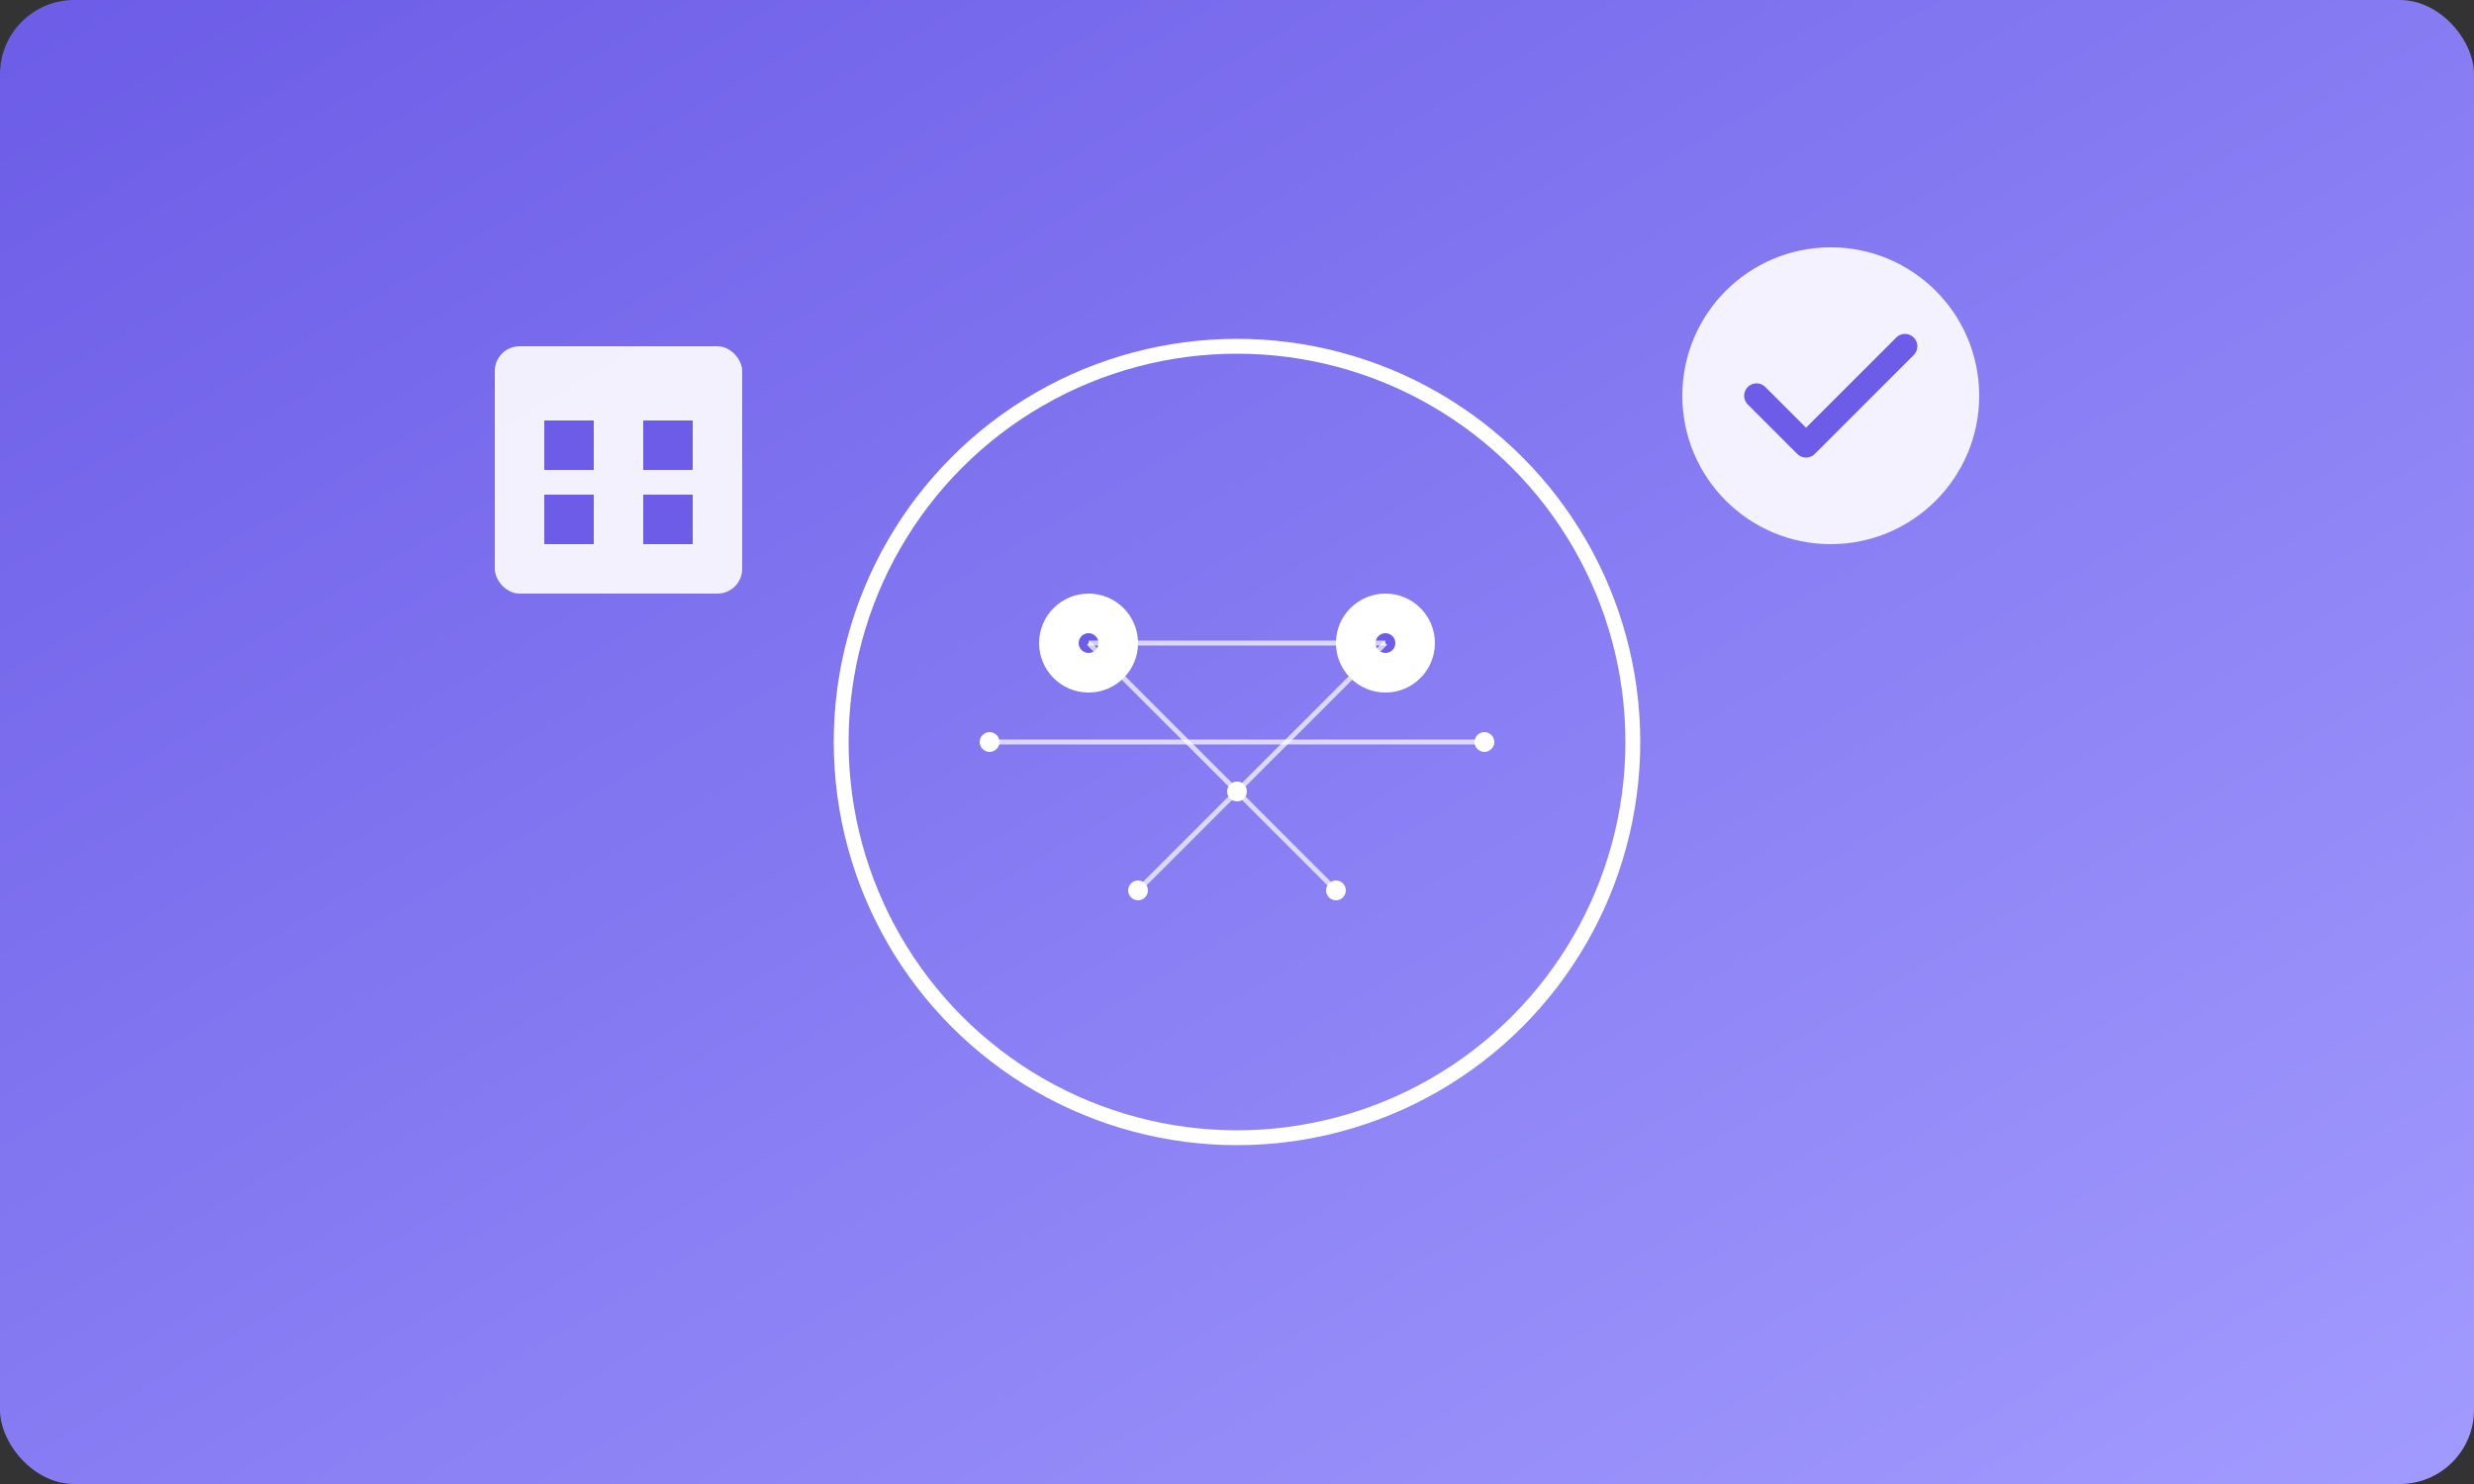 <svg xmlns="http://www.w3.org/2000/svg" width="500" height="300" viewBox="0 0 500 300">
  <rect x="0" y="0" width="500" height="300" fill="#333333" stroke="none"/>
  <defs>
    <linearGradient id="grad1" x1="0%" y1="0%" x2="100%" y2="100%">
      <stop offset="0%" style="stop-color:#6c5ce7;stop-opacity:1" />
      <stop offset="100%" style="stop-color:#a29bfe;stop-opacity:1" />
    </linearGradient>
  </defs>
  <rect width="500" height="300" rx="15" fill="url(#grad1)"/>
  
  <!-- Face outline -->
  <circle cx="250" cy="150" r="80" fill="none" stroke="#ffffff" stroke-width="3"/>
  
  <!-- Eyes -->
  <circle cx="220" cy="130" r="10" fill="#ffffff"/>
  <circle cx="280" cy="130" r="10" fill="#ffffff"/>
  
  <!-- Facial recognition points -->
  <circle cx="220" cy="130" r="2" fill="#6c5ce7"/>
  <circle cx="280" cy="130" r="2" fill="#6c5ce7"/>
  <circle cx="250" cy="160" r="2" fill="#ffffff"/>
  <circle cx="230" cy="180" r="2" fill="#ffffff"/>
  <circle cx="270" cy="180" r="2" fill="#ffffff"/>
  <circle cx="200" cy="150" r="2" fill="#ffffff"/>
  <circle cx="300" cy="150" r="2" fill="#ffffff"/>
  
  <!-- Connection lines -->
  <line x1="220" y1="130" x2="280" y2="130" stroke="#ffffff" stroke-width="1" opacity="0.7"/>
  <line x1="220" y1="130" x2="250" y2="160" stroke="#ffffff" stroke-width="1" opacity="0.7"/>
  <line x1="280" y1="130" x2="250" y2="160" stroke="#ffffff" stroke-width="1" opacity="0.7"/>
  <line x1="250" y1="160" x2="230" y2="180" stroke="#ffffff" stroke-width="1" opacity="0.7"/>
  <line x1="250" y1="160" x2="270" y2="180" stroke="#ffffff" stroke-width="1" opacity="0.7"/>
  <line x1="200" y1="150" x2="300" y2="150" stroke="#ffffff" stroke-width="1" opacity="0.7"/>
  
  <!-- Check mark for attendance -->
  <circle cx="370" cy="80" r="30" fill="#ffffff" opacity="0.9"/>
  <path d="M355,80 L365,90 L385,70" stroke="#6c5ce7" stroke-width="5" fill="none" stroke-linecap="round" stroke-linejoin="round"/>
  
  <!-- Calendar icon -->
  <rect x="100" y="70" width="50" height="50" rx="5" fill="#ffffff" opacity="0.9"/>
  <rect x="110" y="85" width="10" height="10" fill="#6c5ce7"/>
  <rect x="130" y="85" width="10" height="10" fill="#6c5ce7"/>
  <rect x="110" y="100" width="10" height="10" fill="#6c5ce7"/>
  <rect x="130" y="100" width="10" height="10" fill="#6c5ce7"/>
</svg>